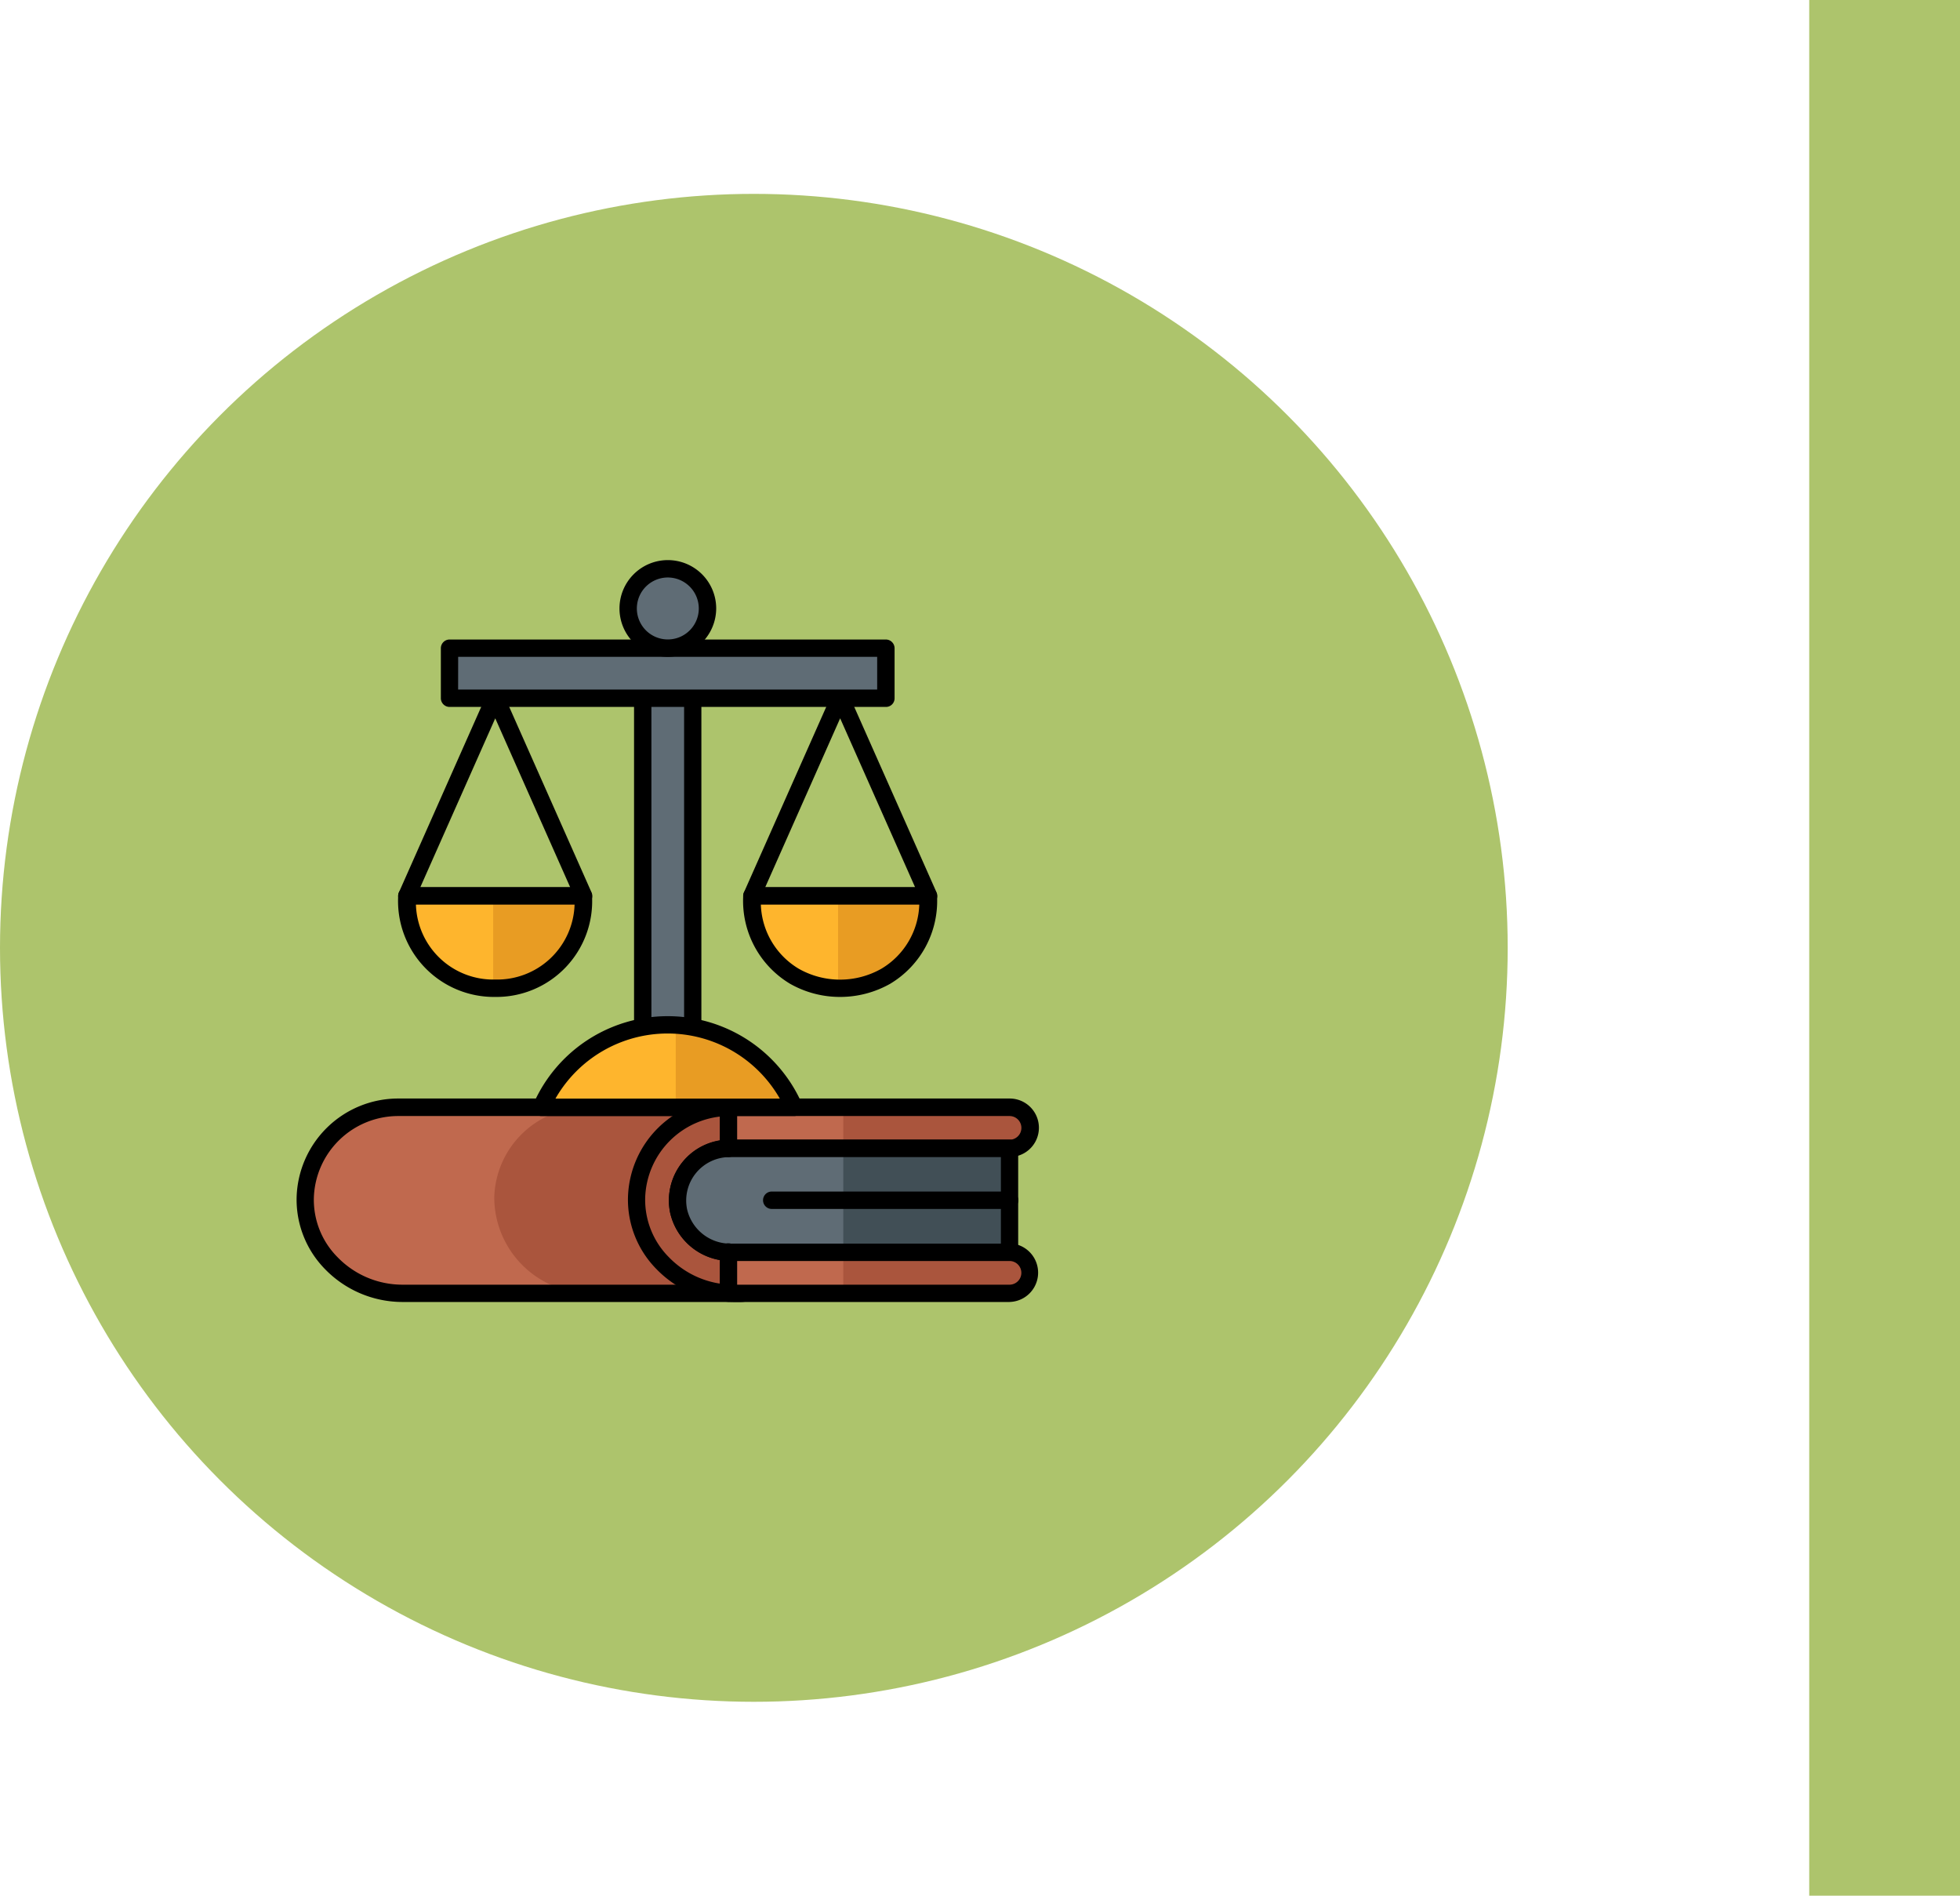 <svg xmlns="http://www.w3.org/2000/svg" width="91" height="88" viewBox="0 0 91 88">
  <g id="Grupo_972247" data-name="Grupo 972247" transform="translate(-534 -12124)">
    <circle id="Elipse_5932" data-name="Elipse 5932" cx="35" cy="35" r="35" transform="translate(534 12133)" fill="#adc46c"/>
    <g id="legislacion" transform="translate(547.769 12150)">
      <g id="Grupo_971453" data-name="Grupo 971453" transform="translate(0 24.995)">
        <g id="Grupo_971437" data-name="Grupo 971437" transform="translate(0.404 0.404)">
          <path id="Trazado_736221" data-name="Trazado 736221" d="M26.91,59.874a.951.951,0,0,1-.953.953H10.25a4.462,4.462,0,0,1-4.5-4.453,4.314,4.314,0,0,1,4.318-4.184H25.952a.951.951,0,0,1,.953.953v6.731Z" transform="translate(-5.747 -52.19)" fill="#c0694e"/>
        </g>
        <g id="Grupo_971438" data-name="Grupo 971438" transform="translate(0.404 0.404)">
          <path id="Trazado_736222" data-name="Trazado 736222" d="M26.91,59.874a.951.951,0,0,1-.953.953H10.25a4.462,4.462,0,0,1-4.5-4.453,4.314,4.314,0,0,1,4.318-4.184H25.952a.951.951,0,0,1,.953.953v6.731Z" transform="translate(-5.747 -52.19)" fill="#c0694e"/>
        </g>
        <g id="Grupo_971439" data-name="Grupo 971439" transform="translate(9.175 0.409)">
          <path id="Trazado_736223" data-name="Trazado 736223" d="M34.423,53.153v6.725a.951.951,0,0,1-.953.953H26.54a4.457,4.457,0,0,1-4.5-4.448A4.3,4.3,0,0,1,26.357,52.2h7.118a.947.947,0,0,1,.948.953Z" transform="translate(-22.036 -52.2)" fill="#aa553d"/>
        </g>
        <g id="Grupo_971440" data-name="Grupo 971440">
          <path id="Trazado_736224" data-name="Trazado 736224" d="M25.611,60.885H9.9a5.018,5.018,0,0,1-3.575-1.518A4.609,4.609,0,0,1,5,56.017,4.719,4.719,0,0,1,9.721,51.44H25.606A1.358,1.358,0,0,1,26.963,52.8v6.731A1.35,1.35,0,0,1,25.611,60.885ZM9.721,52.253A3.919,3.919,0,0,0,5.8,56.044a3.776,3.776,0,0,0,1.1,2.762A4.191,4.191,0,0,0,9.9,60.082H25.6a.552.552,0,0,0,.549-.549V52.8a.552.552,0,0,0-.549-.549Z" transform="translate(-4.997 -51.44)"/>
        </g>
        <g id="Grupo_971452" data-name="Grupo 971452" transform="translate(15.383)">
          <g id="Grupo_971441" data-name="Grupo 971441" transform="translate(0.41 0.404)">
            <path id="Trazado_736225" data-name="Trazado 736225" d="M36.283,57.015a2.464,2.464,0,0,0,2.439,1.906H51.645a.953.953,0,1,1,0,1.906H38.83a4.462,4.462,0,0,1-4.5-4.453,4.314,4.314,0,0,1,4.318-4.184h13a.953.953,0,0,1,0,1.906h-13a2.416,2.416,0,0,0-2.358,2.918Z" transform="translate(-34.327 -52.19)" fill="#c0694e"/>
          </g>
          <g id="Grupo_971442" data-name="Grupo 971442" transform="translate(0.41 0.409)">
            <path id="Trazado_736226" data-name="Trazado 736226" d="M38.582,58.915a2.449,2.449,0,0,1-2.3-1.9,2.411,2.411,0,0,1,2.3-2.913V52.2a4.306,4.306,0,0,0-4.254,4.178,4.444,4.444,0,0,0,4.259,4.437v-1.9Z" transform="translate(-34.327 -52.2)" fill="#aa553d"/>
          </g>
          <g id="Grupo_971443" data-name="Grupo 971443" transform="translate(10.001 0.409)">
            <path id="Trazado_736227" data-name="Trazado 736227" d="M52.14,54.106h7.722a.953.953,0,0,0,0-1.906H52.14Z" transform="translate(-52.14 -52.2)" fill="#aa553d"/>
          </g>
          <g id="Grupo_971444" data-name="Grupo 971444" transform="translate(10.001 7.135)">
            <path id="Trazado_736228" data-name="Trazado 736228" d="M59.862,64.69H52.14V66.6h7.722a.953.953,0,0,0,0-1.906Z" transform="translate(-52.14 -64.69)" fill="#aa553d"/>
          </g>
          <g id="Grupo_971445" data-name="Grupo 971445">
            <path id="Trazado_736229" data-name="Trazado 736229" d="M51.289,60.885H38.474A5.018,5.018,0,0,1,34.9,59.366a4.587,4.587,0,0,1-1.33-3.349,4.719,4.719,0,0,1,4.722-4.577h13a1.357,1.357,0,0,1,0,2.714h-13a2.005,2.005,0,0,0-1.562.743,1.975,1.975,0,0,0-.4,1.685,2.052,2.052,0,0,0,2.041,1.583H51.289a1.36,1.36,0,0,1,0,2.719Zm-13-8.632a3.919,3.919,0,0,0-3.92,3.791,3.776,3.776,0,0,0,1.1,2.762,4.191,4.191,0,0,0,2.994,1.276H51.284a.549.549,0,0,0,0-1.1H38.361a2.864,2.864,0,0,1-2.832-2.229,2.824,2.824,0,0,1,2.757-3.4h13a.549.549,0,0,0,0-1.1Z" transform="translate(-33.566 -51.44)"/>
          </g>
          <g id="Grupo_971446" data-name="Grupo 971446" transform="translate(2.309 2.315)">
            <path id="Trazado_736230" data-name="Trazado 736230" d="M53.268,55.74v4.825H40.345a2.469,2.469,0,0,1-2.439-1.906A2.42,2.42,0,0,1,40.27,55.74Z" transform="translate(-37.854 -55.74)" fill="#5f6c75"/>
          </g>
          <g id="Grupo_971447" data-name="Grupo 971447" transform="translate(10.001 2.315)">
            <path id="Trazado_736231" data-name="Trazado 736231" d="M52.14,55.74h7.722v4.825H52.14Z" transform="translate(-52.14 -55.74)" fill="#414f56"/>
          </g>
          <g id="Grupo_971448" data-name="Grupo 971448" transform="translate(1.903 1.906)">
            <path id="Trazado_736232" data-name="Trazado 736232" d="M52.92,60.612H40a2.874,2.874,0,0,1-2.838-2.229,2.837,2.837,0,0,1,.571-2.364,2.8,2.8,0,0,1,2.186-1.039h13a.407.407,0,0,1,.4.4v4.825A.4.4,0,0,1,52.92,60.612Zm-13-4.819a2.016,2.016,0,0,0-1.971,2.434A2.059,2.059,0,0,0,40,59.81H52.516V55.793Z" transform="translate(-37.101 -54.98)"/>
          </g>
          <g id="Grupo_971449" data-name="Grupo 971449" transform="translate(6.275 4.318)">
            <path id="Trazado_736233" data-name="Trazado 736233" d="M56.668,60.268H45.624a.4.4,0,1,1,0-.808H56.668a.4.4,0,0,1,0,.808Z" transform="translate(-45.22 -59.46)"/>
          </g>
          <g id="Grupo_971450" data-name="Grupo 971450" transform="translate(4.261 6.72)">
            <path id="Trazado_736234" data-name="Trazado 736234" d="M41.884,66.634a.407.407,0,0,1-.4-.4V64.324a.4.4,0,1,1,.808,0V66.23A.407.407,0,0,1,41.884,66.634Z" transform="translate(-41.48 -63.92)"/>
          </g>
          <g id="Grupo_971451" data-name="Grupo 971451" transform="translate(4.261 0.005)">
            <path id="Trazado_736235" data-name="Trazado 736235" d="M41.884,54.164a.407.407,0,0,1-.4-.4V51.854a.4.4,0,1,1,.808,0V53.76A.4.4,0,0,1,41.884,54.164Z" transform="translate(-41.48 -51.45)"/>
          </g>
        </g>
      </g>
      <g id="Grupo_971475" data-name="Grupo 971475" transform="translate(4.717 0)">
        <g id="Grupo_971454" data-name="Grupo 971454" transform="translate(11.352 5.207)">
          <path id="Trazado_736236" data-name="Trazado 736236" d="M34.84,14.69h2.326V32.578H34.84Z" transform="translate(-34.84 -14.69)" fill="#5f6c75"/>
        </g>
        <g id="Grupo_971455" data-name="Grupo 971455" transform="translate(10.948 4.803)">
          <path id="Trazado_736237" data-name="Trazado 736237" d="M36.82,32.641H34.494a.407.407,0,0,1-.4-.4V14.344a.407.407,0,0,1,.4-.4H36.82a.407.407,0,0,1,.4.4V32.232A.408.408,0,0,1,36.82,32.641ZM34.9,31.833h1.518V14.748H34.9Z" transform="translate(-34.09 -13.94)"/>
        </g>
        <g id="Grupo_971466" data-name="Grupo 971466" transform="translate(0 5.945)">
          <g id="Grupo_971460" data-name="Grupo 971460" transform="translate(16.019)">
            <g id="Grupo_971456" data-name="Grupo 971456">
              <path id="Trazado_736238" data-name="Trazado 736238" d="M52.113,26.108h-8.2a.412.412,0,0,1-.339-.183.4.4,0,0,1-.032-.382l4.1-9.24a.408.408,0,0,1,.372-.242.4.4,0,0,1,.372.242l4.1,9.24a.4.4,0,0,1-.032.382A.412.412,0,0,1,52.113,26.108ZM44.532,25.3h6.957L48.01,17.46Z" transform="translate(-43.508 -16.06)"/>
            </g>
            <g id="Grupo_971457" data-name="Grupo 971457" transform="translate(0.405 9.644)">
              <path id="Trazado_736239" data-name="Trazado 736239" d="M52.461,33.97a4.1,4.1,0,1,1-8.2,0Z" transform="translate(-44.26 -33.97)" fill="#feb52d"/>
            </g>
            <g id="Grupo_971458" data-name="Grupo 971458" transform="translate(4.406 9.644)">
              <path id="Trazado_736240" data-name="Trazado 736240" d="M51.69,33.97v4.286a4.026,4.026,0,0,0,4.2-4.286Z" transform="translate(-51.69 -33.97)" fill="#e89c23"/>
            </g>
            <g id="Grupo_971459" data-name="Grupo 971459" transform="translate(0.001 9.24)">
              <path id="Trazado_736241" data-name="Trazado 736241" d="M48.012,38.314a4.684,4.684,0,0,1-2.321-.608,4.481,4.481,0,0,1-2.181-4.082.407.407,0,0,1,.4-.4h8.2a.407.407,0,0,1,.4.4,4.481,4.481,0,0,1-2.181,4.082A4.719,4.719,0,0,1,48.012,38.314Zm-3.683-4.286a3.608,3.608,0,0,0,1.761,2.978,3.892,3.892,0,0,0,3.834,0,3.6,3.6,0,0,0,1.761-2.978Z" transform="translate(-43.51 -33.22)"/>
            </g>
          </g>
          <g id="Grupo_971465" data-name="Grupo 971465">
            <g id="Grupo_971461" data-name="Grupo 971461">
              <path id="Trazado_736242" data-name="Trazado 736242" d="M22.363,26.108h-8.2a.412.412,0,0,1-.339-.183.4.4,0,0,1-.032-.382l4.1-9.24a.408.408,0,0,1,.372-.242.4.4,0,0,1,.372.242l4.1,9.24a.4.4,0,0,1-.372.565ZM14.787,25.3h6.957l-3.478-7.84Z" transform="translate(-13.758 -16.06)"/>
            </g>
            <g id="Grupo_971462" data-name="Grupo 971462" transform="translate(0.405 9.644)">
              <path id="Trazado_736243" data-name="Trazado 736243" d="M22.711,33.97a4.1,4.1,0,1,1-8.2,0Z" transform="translate(-14.51 -33.97)" fill="#feb52d"/>
            </g>
            <g id="Grupo_971463" data-name="Grupo 971463" transform="translate(4.411 9.644)">
              <path id="Trazado_736244" data-name="Trazado 736244" d="M21.95,33.97v4.286a4.026,4.026,0,0,0,4.2-4.286Z" transform="translate(-21.95 -33.97)" fill="#e89c23"/>
            </g>
            <g id="Grupo_971464" data-name="Grupo 971464" transform="translate(0.001 9.24)">
              <path id="Trazado_736245" data-name="Trazado 736245" d="M18.267,38.314a4.452,4.452,0,0,1-4.507-4.69.4.4,0,0,1,.4-.4h8.2a.407.407,0,0,1,.4.4A4.445,4.445,0,0,1,18.267,38.314Zm-3.683-4.286a3.59,3.59,0,0,0,3.683,3.478,3.594,3.594,0,0,0,3.683-3.478Z" transform="translate(-13.76 -33.22)"/>
            </g>
          </g>
        </g>
        <g id="Grupo_971470" data-name="Grupo 971470" transform="translate(6.246 21.172)">
          <g id="Grupo_971467" data-name="Grupo 971467" transform="translate(0.4 0.404)">
            <path id="Trazado_736246" data-name="Trazado 736246" d="M37.833,48.918a6.409,6.409,0,0,0-11.733,0Z" transform="translate(-26.1 -45.09)" fill="#feb52d"/>
          </g>
          <g id="Grupo_971468" data-name="Grupo 971468" transform="translate(6.641 0.431)">
            <path id="Trazado_736247" data-name="Trazado 736247" d="M37.69,48.942h5.492a6.4,6.4,0,0,0-5.492-3.8Z" transform="translate(-37.69 -45.14)" fill="#e89c23"/>
          </g>
          <g id="Grupo_971469" data-name="Grupo 971469">
            <path id="Trazado_736248" data-name="Trazado 736248" d="M37.49,48.976H25.763a.412.412,0,0,1-.339-.183.4.4,0,0,1-.032-.382,6.811,6.811,0,0,1,12.471,0,.4.4,0,0,1-.372.565Zm-11.076-.808H36.833a6,6,0,0,0-10.419,0Z" transform="translate(-25.358 -44.34)"/>
          </g>
        </g>
        <g id="Grupo_971471" data-name="Grupo 971471" transform="translate(2.381 4.087)">
          <path id="Trazado_736249" data-name="Trazado 736249" d="M18.18,12.61H38.442v2.326H18.18Z" transform="translate(-18.18 -12.61)" fill="#5f6c75"/>
        </g>
        <g id="Grupo_971472" data-name="Grupo 971472" transform="translate(1.978 3.683)">
          <path id="Trazado_736250" data-name="Trazado 736250" d="M38.1,14.994H17.834a.407.407,0,0,1-.4-.4V12.264a.407.407,0,0,1,.4-.4H38.1a.407.407,0,0,1,.4.4V14.59A.4.4,0,0,1,38.1,14.994Zm-19.864-.808H37.692V12.668H18.238Z" transform="translate(-17.43 -11.86)"/>
        </g>
        <g id="Grupo_971473" data-name="Grupo 971473" transform="translate(10.668 0.404)">
          <path id="Trazado_736251" data-name="Trazado 736251" d="M37.264,7.606A1.847,1.847,0,1,1,35.417,5.77,1.85,1.85,0,0,1,37.264,7.606Z" transform="translate(-33.57 -5.77)" fill="#5f6c75"/>
        </g>
        <g id="Grupo_971474" data-name="Grupo 971474" transform="translate(10.264)">
          <path id="Trazado_736252" data-name="Trazado 736252" d="M35.071,9.511A2.245,2.245,0,1,1,37.322,7.26,2.253,2.253,0,0,1,35.071,9.511Zm0-3.683A1.438,1.438,0,1,0,36.514,7.26,1.441,1.441,0,0,0,35.071,5.828Z" transform="translate(-32.82 -5.02)"/>
        </g>
      </g>
    </g>
    <rect id="Rectángulo_342430" data-name="Rectángulo 342430" width="7" height="88" transform="translate(618 12124)" fill="#adc46c"/>
  </g>
</svg>

